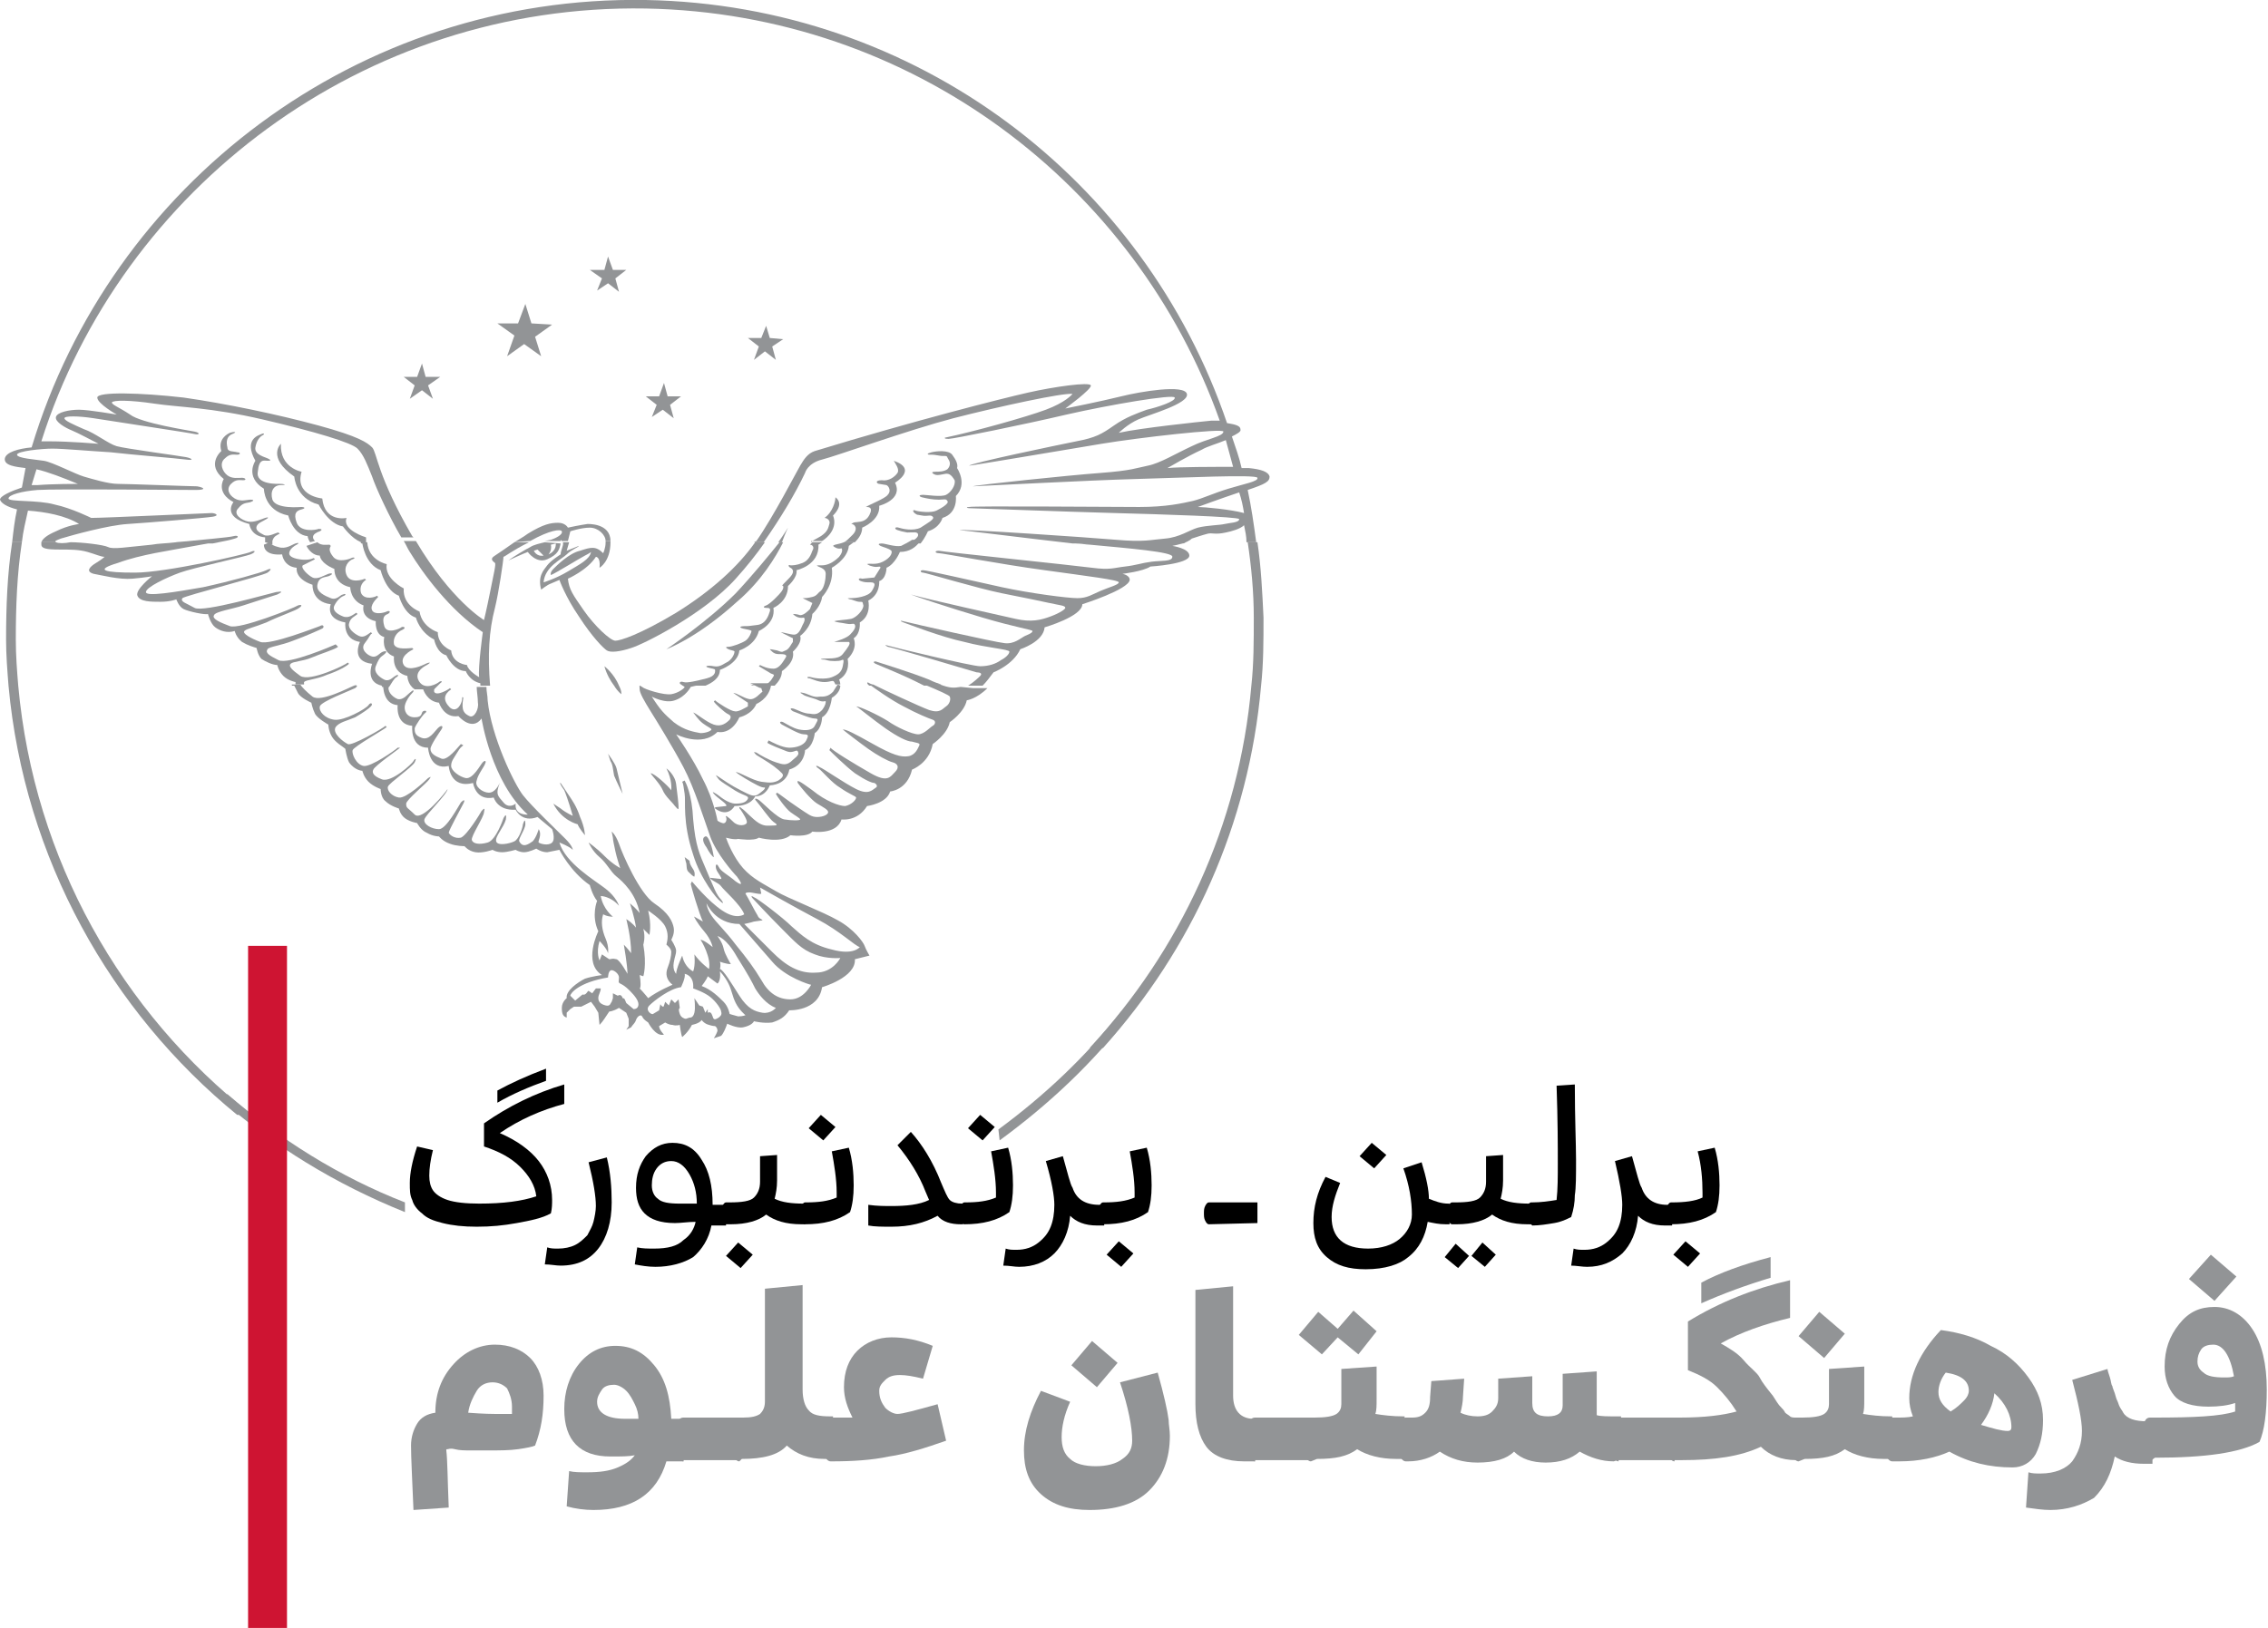<?xml version="1.0" encoding="utf-8"?>
<!-- Generator: Adobe Illustrator 23.0.3, SVG Export Plug-In . SVG Version: 6.00 Build 0)  -->
<svg version="1.1" id="Layer_1" xmlns="http://www.w3.org/2000/svg" xmlns:xlink="http://www.w3.org/1999/xlink" x="0px" y="0px"
	 viewBox="0 0 186.5 133.9" style="enable-background:new 0 0 186.5 133.9;" xml:space="preserve">
<style type="text/css">
	.st0{fill:#929496;}
	.st1{fill:#CE1432;}
</style>
<g>
	<g>
		<path class="st0" d="M18.7,90L18,90.3c4.5,4,9.6,7.1,15.3,9.4v-0.8C27.9,96.8,23,93.7,18.7,90z"/>
	</g>
	<g>
		<path class="st0" d="M92.9,83.5l-0.7-0.3c-2.9,3.7-6.3,6.9-10.1,9.7l0.1,0.9C86.3,90.8,89.9,87.4,92.9,83.5z"/>
	</g>
	<g>
		<path class="st0" d="M30.2,44.6c0.1,1.5,1.6,1.8,1.6,1.8c-0.2,1.2,1.4,2,1.4,2c-0.1,1.4,1.3,1.9,1.3,1.9c0.2,1.3,1.5,1.7,1.5,1.7
			c0,1.1,1.1,1.5,1.1,1.5c0.1,1.1,1.3,1.2,1.3,1.2c0.1,0.5,1,1,1,1c-0.1-0.8,0.3-3.7,0.3-3.7c-2.7-1.8-4.9-4.8-6-6.6
			c-0.2-0.3-0.3-0.6-0.5-0.9h1c2.9,4.9,5.6,6.5,5.6,6.5s0.2-0.8,0.5-2.3c0.3-1.5,0.5-2.3,0.4-2.4s-0.5-0.3,0-0.6
			c0.3-0.2,0.9-0.6,1.6-1.1l1.2,0c-1.4,0.7-2,1.2-2.1,1.2c0,0.3-0.4,3-0.7,4.2c-0.5,1.9-0.6,3.9-0.4,6.4l-0.8,0l0-0.2
			c-0.9-0.2-1.2-1-1.2-1c-1,0-1.6-1.3-1.6-1.3c-0.8-0.2-1-1.3-1-1.3c-1.2-0.6-1.5-1.8-1.5-1.8c-1-0.3-1.4-1.8-1.4-1.8
			c-1.1-0.4-1.5-2.1-1.5-2.1c-1.3-0.5-1.5-2.2-1.5-2.2l-0.2-0.1L30.2,44.6z"/>
	</g>
	<g>
		<path class="st0" d="M42.3,44.6c0.3-0.2,0.7-0.4,1.1-0.7c1.3-0.8,1.9-0.9,2.5-0.9s0.8,0.4,0.8,0.4c0.9-0.2,1.6-0.3,1.6-0.3
			s1.9-0.1,1.9,1.4h-0.4c0-0.5-0.6-1.1-1.3-1.1c-0.7,0-1.6,0.3-1.6,0.3s-0.1,0.4-0.2,0.8h-0.5l-0.1-0.1l0,0.1l-1.3,0l0.5-0.1
			c0.3-0.1,1-0.4,0.9-0.7c-0.1-0.2-1-0.1-2.6,0.8l-0.1,0L42.3,44.6z"/>
	</g>
	<g>
		<path class="st0" d="M50,62c0,0,0.6,0.8,0.7,1.2s0.5,2.1,0.5,2.1s-0.5-1-0.7-1.5c-0.1-0.5-0.1-0.9-0.3-1.2C50.1,62.3,50,62,50,62"
			/>
	</g>
	<g>
		<path class="st0" d="M54.8,63.2c0,0,0.7,0.5,0.8,1.3c0.1,0.8,0.2,1.6,0.2,1.9c0,0.3-0.1,0.1-0.3-0.1c-0.2-0.3-0.8-0.8-1-1.3
			s-0.9-1.2-1-1.4c0.3,0,1.4,1,1.7,1.4C55.2,64.9,55.3,64.2,54.8,63.2"/>
	</g>
	<g>
		<path class="st0" d="M56.3,64.2c0.1,0.2,0.6,1.1,0.7,3.2c0.2,2.2,0.5,2.8,1.1,4.2c0.6,1.4,0.8,2,1.2,2.4c0.3,0.4,0.1,0.3-0.1,0.1
			C59,74,57.6,72.3,57,70.3c-0.9-2.7-0.6-4.4-0.7-5c-0.1-0.6-0.1-0.8-0.2-1L56.3,64.2z"/>
	</g>
	<g>
		<path class="st0" d="M58,68.8c0.2-0.1,0.4,0.5,0.5,0.8s0.2,0.9,0.2,0.9c-0.1,0-0.4-0.4-0.6-0.8C57.8,69.3,57.7,68.9,58,68.8"/>
	</g>
	<g>
		<path class="st0" d="M56.3,70.5l0.4,0.3c0,0.2,0.1,0.4,0.3,0.7c0.2,0.3,0.1,0.6,0.1,0.6c-0.1,0-0.3-0.2-0.5-0.4s-0.1-0.6-0.2-0.8
			L56.3,70.5z"/>
	</g>
	<g>
		<path class="st0" d="M46.1,64.4c0,0,0.2,0.3,0.6,0.9c0.4,0.6,0.7,1,1,1.9c0.4,0.9,0.4,1.5,0.4,1.5s-0.5-0.6-0.6-0.9
			c0,0-1.3-0.3-2-1.7c0,0,0,0,0.6,0.4c0.5,0.4,1,0.6,1,0.6s-0.4-1.4-0.7-2.1C45.9,64.3,46.1,64.4,46.1,64.4"/>
	</g>
	<g>
		<path class="st0" d="M24.2,56.4l0.3,0.6c0.2,0.4,1.1,0.8,1.1,0.8s0.1,0.5,0.3,0.9c0.2,0.4,1.1,0.9,1.1,0.9s0,0.5,0.3,1
			c0.3,0.5,0.9,0.8,1.1,1c0,0,0.1,0.7,0.3,1.1c0.5,0.7,1.1,0.7,1.1,0.7s0.1,0.5,0.5,0.9c0.4,0.4,1,0.6,1,0.6s0,0.7,0.4,1
			c0.4,0.4,1.1,0.6,1.1,0.6s0.1,0.5,0.5,0.8s1,0.4,1,0.4s0.3,0.6,0.8,0.8c0.5,0.3,1,0.3,1,0.3s0.3,0.4,0.9,0.6
			c0.5,0.2,1.2,0.2,1.2,0.2s0.3,0.4,0.9,0.5s1.4-0.2,1.4-0.2s0.3,0.2,0.8,0.2c0.4,0,1.1-0.2,1.1-0.2s0.3,0.2,0.7,0.2
			c0.4,0,1-0.3,1-0.3s0.4,0.3,0.9,0.3c0.5-0.1,1-0.2,1-0.2s0.9,1.8,2.5,2.9c0,0,0.2,0.8,0.6,1.3c0,0-0.5,1.2,0.1,2.5
			c0,0-1.3,2.6,0.3,3.6c0,0-0.8,0.1-1.4,0.3c-0.6,0.3-1.6,1-1.5,1.6c0,0-0.4,0.3-0.4,0.8s0.1,0.7,0.4,0.8l0-0.4l0.3-0.3l0.3-0.2
			l0.6,0l0.8-0.4l0.3,0.4l0.3,0.5l0.1,1c0,0,0.2-0.2,0.4-0.5c0.2-0.3,0.4-0.6,0.4-0.6s0.3,0,0.8-0.3l0.3,0.2l0.3,0.2l0.2,0.5l0,0.6
			l-0.2,0.3l0.4-0.2c0.1-0.2,0.3-0.3,0.4-0.6s0.4-0.5,0.5-0.3s0.2,0.3,0.5,0.5c0,0,0.6,1.2,1.3,1c0,0-0.4-0.4-0.4-0.7l0.5-0.3
			c0,0,0.3,0.2,0.6,0.2c0.3,0.1,0.6,0,0.6,0s0.1,0.8,0.2,1c0,0,0.5-0.4,0.8-1c0,0,0.6-0.1,0.8-0.4c0,0,0.2,0.3,0.6,0.4
			c0.3,0.1,0.5,0.1,0.5,0.1s0.2,0.1,0.2,0.4c-0.1,0.3-0.3,0.6-0.3,0.6l0.6-0.2c0.2-0.2,0.4-0.7,0.5-1c0,0,0.8,0.4,1.3,0.3
			c0.5-0.1,0.8-0.3,0.9-0.5c0,0,0.8,0.2,1.5,0.1c0.6-0.2,1-0.4,1.4-1c0,0,2.4,0.1,2.7-1.9c0,0,2.8-0.8,2.7-2.3l1.2-0.3
			c0,0-0.3-0.5-0.4-0.8c-0.1-0.3-0.9-1.4-2.2-2.1c-1.2-0.7-4.1-1.8-5.1-2.4s-1.9-1-2.7-1.9s-1.3-2.2-1.4-2.5c0,0,0.7,0.2,1,0.1
			c0,0,1.3,0.2,1.7-0.1c0,0,1.8,0.5,2.6-0.2c0,0,1.4,0.2,1.8-0.3c0,0,2,0.3,2.4-1c0,0,1.3,0.2,2.1-1.1c0,0,1.6-0.2,1.9-1.2
			c0,0,1.4-0.1,1.8-1.8c0,0,1.4-0.5,1.7-2.1c0,0,1.2-0.8,1.4-1.8c0,0,1.2-0.8,1.4-1.8c0,0,0.8-0.1,1.7-1h-1.2L79,56.5
			c-0.6,0.1-0.9,0.1-1.7-0.2H76c1.2,0.5,2.1,0.9,2.1,1c0.1,0.2,0,0.6-0.3,0.8s-0.5,0.6-1.4,0.3c-0.8-0.3-3.6-1.6-4.6-2.1h-0.3
			c0.4,0.3,1.8,1.3,2.8,1.8c1.1,0.6,2.1,1,2.4,1.1c0.3,0.1,0.2,0.4,0,0.5s-0.7,0.7-1.2,0.7s-1.8-0.6-2.5-1.1
			c-0.8-0.5-2.3-1.2-2.6-1.2c0.2,0.1,1.4,1.1,2.4,1.8c1,0.7,1.8,1.1,2.2,1.1c0.3,0.1,0.7,0.1,0.6,0.3c-0.1,0.2-0.3,0.8-0.9,0.9
			c-0.6,0.1-1.3-0.1-2.9-1S69.6,60,69.3,60c0.1,0.1,1.4,1.1,2.1,1.6c0.7,0.5,1.6,1,2,1.1s0.6,0.4,0.2,0.8c-0.4,0.4-0.6,0.9-2,0.1
			c-1.4-0.8-3.2-1.9-3.3-2.1l-0.1,0.2c0.1,0.1,1.3,1.3,2.1,1.9c0.9,0.6,1.4,0.8,1.6,0.8c0.2,0.1,0.3,0.3,0.1,0.4
			c-0.3,0.2-0.6,0.6-1.6,0.1s-2.7-1.7-3-1.8c-0.3-0.2-0.4-0.1-0.1,0.1c0.3,0.2,1.1,1.2,1.8,1.6c0.7,0.5,1.3,0.7,1.3,0.8
			c0,0.2-0.4,0.6-0.9,0.7c-0.5,0-1.6-0.4-2.7-1.3c-1.1-0.8-1.3-0.9-1.2-0.6c0.2,0.3,1.1,1.4,1.6,1.7s0.9,0.5,0.9,0.7
			s-0.4,0.4-0.9,0.4c-0.5,0-0.7-0.2-1.6-0.8s-1.5-1.1-1.7-1.2l-0.1,0.1c0.1,0.2,0.8,1.2,1.2,1.5s0.8,0.5,0.8,0.6s-0.7,0.1-1.3,0
			s-1.8-1.4-2.1-1.6c-0.3-0.2-0.4-0.1-0.2,0.1s1.1,1.5,1.4,1.7c0.3,0.2,0.4,0.3,0,0.3c-0.4,0-0.7,0.1-1.2-0.2
			c-0.5-0.3-1.2-1.1-1.4-1.2c-0.2-0.2-0.3-0.1-0.1,0.1c0.2,0.3,0.6,0.9,0.5,1.1c-0.1,0.2-0.7,0.3-1.1-0.1c-0.4-0.4-0.7-0.6-0.6-0.4
			c0.1,0.2,0,0.6-0.3,0.5s-0.4-0.2-0.4-0.2s-0.3-1.7-1.2-3.4c-0.8-1.7-2.2-3.7-2.2-3.7s2.1,1.1,3.4-0.2c0,0,1.1,0.3,1.8-1.2
			c0,0,1-0.2,1.4-1.1c0,0,1-0.4,1.2-1.5l0.2-0.2l-0.9,0l-0.1,0l-0.5,0l-0.4,0c0.3,0.1,0.7,0.4,0.9,0.4l0.1,0.3
			c-0.2,0.1-0.6,0.7-1.1,0.6c-0.5-0.1-1-0.5-1.3-0.5l1.2,0.8l0,0.3c-0.2,0.1-0.8,0.5-1.1,0.4c-0.3,0-1.4-0.7-1.6-0.9l-0.1,0.1
			c0.1,0.2,0.9,0.9,1.1,1s0.4,0.2,0.2,0.5c-0.3,0.3-0.7,0.6-1.3,0.4c-0.6-0.2-1.4-0.9-1.7-1c0.1,0.1,0.4,0.6,0.8,0.9
			c0.4,0.3,0.7,0.4,0.7,0.5c0,0.1-0.4,0.3-0.9,0.3c-0.5-0.1-1.3-0.2-2.2-0.9c-0.8-0.7-1.1-1-1.8-2.1c0,0,1.1,0.6,1.9,0.3
			c0.9-0.3,1.3-1.1,1.3-1.1s0.4-0.1,0.9-0.2h-1.7l0.3,0.2c0,0.1-0.5,0.5-1.1,0.6c-0.6,0.1-2.2-0.4-2.4-0.6c-0.3-0.2-0.2-0.1-0.2,0.2
			s0.4,1,0.9,1.8s1.8,2.9,2.7,4.6c0.9,1.7,1.7,4.3,2.2,5.7s1.9,3,2.2,3.3c0.3,0.4,0.6,0.9-0.1,0.4c-0.7-0.6-1.2-0.8-1.4-1.2
			s-0.3-0.1-0.2,0.2c0.1,0.3,0.5,0.7,0.4,0.8l-0.9-0.1c0,0.2,0.7,0.4,0.9,0.7s1.6,1.5,1.9,2.3c0,0-0.6,0.5-1.8-0.3
			c-1.2-0.8-2.4-2.3-2.5-2.4l-0.1,0.2c0,0.1,0.7,2.5,1,3.1l-0.7-0.4c-0.1-0.1,0.2,0.5,0.8,1.2c0.6,0.7,0.7,1.3,0.7,1.3
			s-0.7-0.6-1-0.6c0.1,0.1,0.9,1.5,0.7,2.4c0,0-0.7-0.5-1.2-1.2c0,0,0.1,0.9-0.1,1.4c0,0-0.7-0.3-0.9-1.3c0,0-0.5,1.1-0.5,1.5
			c0,0-0.3-0.3-0.2-0.9c0.1-0.6,0.2-0.7,0.2-1c0-0.3-0.4-0.9-0.4-0.9s0.3-0.5,0.2-1c-0.1-0.5-0.4-1.2-1.6-2c-1.2-0.8-2.6-4-2.9-4.9
			c-0.3-0.8-0.6-1-0.6-1l0.1,0.5c0,0.2,0.1,0.6,0.2,1.1s0.4,1.4,0.4,1.4s-0.6-0.3-1.3-1c-0.7-0.7-1.3-1.1-1.3-1.1s0.3,0.7,0.9,1.2
			s0.9,1.2,1.4,1.6c0.5,0.4,1.6,1.4,1.9,3c0,0-0.3-0.4-0.8-0.8c0,0,0.4,1.2,0.5,2c0,0-0.3-0.4-0.8-0.7c0,0,0.4,1.5,0.4,2.8
			c0,0-0.3-0.4-0.6-0.7c0,0,0.3,1.7,0.3,2.4c0,0-0.6-1.1-0.9-1.2c-0.4-0.1-0.4,0-0.6,0l-0.6-0.4l-0.2,0.5c0,0-0.3-0.6,0-1.6
			c0,0,0.6,0.6,0.7,1c0,0,0.1-0.5-0.2-1.2s-0.4-1.4-0.2-2c0,0,0.3,0.2,0.8,0.2c0,0-0.8-0.6-1-1.7c0,0,0.8,0,1.5,0.8
			c0,0-0.2-0.7-1.1-1.4c-0.9-0.7-3.3-2.1-3.8-3.8c0,0,0.8,0.3,1.1,0.6c0,0,0-0.3-0.6-0.9c-0.6-0.6-2.8-2.7-3.5-3.6s-2.6-4.8-2.9-7.8
			c0-0.4-0.1-0.7-0.1-1.1l-0.8,0c0,0.3,0.1,0.9,0.1,1.3c0.1,0.5-0.3,1.3-0.7,1.1s-0.7-0.4-0.5-1.5c0,0-0.1-0.2-0.1,0.1
			s-0.4,1.2-1,0.7c-0.6-0.6-0.5-1.1,0.1-1.5l-0.1-0.1c-0.1,0.1-1.1,0.7-1.3,0.3l0-0.4l-1.6,0c0.2,0.1,0.4,0.2,0.7,0.2
			c0,0,0.3,1,1.3,1.1c0,0,0.4,1.3,1.6,1.1c0,0,1.1,1.3,1.9,0.2c0,0,0.8,5.2,3.8,7.9c0,0-1.1,0.1-1-0.9c-0.1,0.1-0.6,0.4-1-0.1
			s-0.7-0.6-0.3-1.6c-0.1,0.2-0.4,0.8-0.9,0.8s-1.2-0.5-1-1c0.1-0.5,0.6-1.1,0.7-1.4c0.1-0.2,0-0.3-0.2-0.1s-0.8,1.4-1.4,1.3
			c-0.5-0.1-1.2-0.6-1.2-1c0-0.4,0.2-0.6,0.5-1.1s0.3-0.4,0.5-0.6l-0.2-0.1c-0.2,0.2-1.1,1.4-1.6,1.2s-0.9-0.4-0.9-0.8
			c0-0.3,0.7-1.3,0.9-1.6s0-0.4-0.3-0.1s-0.7,1-1.3,0.8s-0.6-0.5-0.6-0.8c0.1-0.3,0.6-1,0.8-1.2c0.3-0.2,0.1-0.3-0.1-0.2
			S34.8,59,34.1,59c-0.7,0-0.9-0.6-0.8-1s0.4-0.8,0.6-1s0.1-0.3-0.1-0.1c-0.3,0.2-0.6,0.7-1.1,0.6c-0.5-0.2-0.9-0.7-0.7-1.1l0.1-0.2
			l-0.6,0c0,0.3,0,1.7,1.2,1.8c0,0-0.2,1.6,1.2,1.7c0,0-0.2,1.8,1.3,1.8c0,0,0.1,1.9,1.7,1.5c0,0,0.1,1.9,2,1.4c0,0,0.2,1.5,1.7,1.2
			c0,0,0.3,1.1,1.8,1c0,0,0.5,1.1,1.8,0.6l1.2,1c0,0,0.3,0.8,0,1.1c-0.3,0.3-1,0.1-1.1,0c-0.1-0.1,0.3-0.6,0-1.1c0,0-0.2,0.7-0.5,1
			c-0.3,0.2-0.8,0.6-1.1,0c-0.1-0.2,0.5-1,0.5-1.4c0-0.5-0.1-0.3-0.2,0C43,68,42.7,69,42.3,69.2s-1.4,0.4-1.5,0
			c-0.1-0.4,0.6-1.1,0.8-1.8c0.1-0.7-0.2-0.1-0.2-0.1s-0.6,1.8-1.3,2c-0.7,0.2-1.2,0.1-1.3-0.2s1-1.9,1-2.3c0.1-0.4,0-0.3-0.2-0.1
			c-0.1,0.2-1.2,2-1.7,2.2c-0.5,0.1-0.9-0.2-1-0.4c0-0.2,1-2,1.2-2.4c0.2-0.4,0-0.3-0.2-0.1c-0.2,0.3-1.2,2.2-1.8,2.2
			s-1.3-0.4-1.2-0.8c0.1-0.4,1.9-2.1,1.9-2.5c-0.1,0.2-2.1,2.7-2.7,2.1c-0.6-0.6-0.7-0.5-0.7-0.9c0-0.3,1.7-1.7,1.9-2
			c0.2-0.3,0.1-0.2-0.1-0.1c-0.2,0.2-1.8,1.7-2.4,1.6c-0.6-0.1-1-0.6-0.9-0.9c0.1-0.3,2-1.6,2.2-2c0.2-0.4,0-0.3-0.1-0.1
			c-0.1,0.2-1.8,1.8-2.6,1.5c-0.8-0.3-0.8-0.6-0.7-0.8c0.1-0.3,2.1-1.7,2.2-1.8l-0.2,0c-0.2,0.2-2.2,1.6-2.8,1.5
			c-0.6-0.1-1-1-0.9-1.3s2.6-1.7,2.8-1.9l-0.1-0.1c-0.2,0.2-2.8,1.7-3.1,1.5c-0.4-0.2-1.3-0.9-1-1.4c0.3-0.4,0.9-0.5,1.6-0.8
			c0.7-0.4,1.1-0.7,1.3-0.9c0.2-0.2,0-0.4-0.2-0.1s-2,1.3-2.8,1.2s-1.3-0.7-1.2-1.1c0.1-0.4,2.5-1.3,2.9-1.5
			c0.3-0.2,0.1-0.3-0.1-0.2c-0.3,0.1-2.7,1.4-3.4,0.9c-0.5-0.4-0.9-0.8-1-1h-0.7V56.4z M63.5,78.3L61.2,76c0,0,0.5-0.1,0.8-0.2
			l0.7-0.1c0-0.1-0.3-0.1-0.4-0.4c-0.2-0.3-0.8-1.5-1-1.8c0,0,0-0.1,0.3-0.1c0.3,0,0.9,0.2,1,0.1l-0.1-0.5c0,0,2.8,1.6,4.7,2.6
			s3.1,2.2,3.5,2.3c0,0-0.5,0.7-2.3,0.2c-1.7-0.4-2.5-1.2-3.3-1.9c-0.7-0.7-2.8-2.3-3.1-2.4c-0.3-0.2-0.2,0-0.1,0.1
			c0.1,0.1,1.1,1.2,2.3,2.4c1.2,1.2,1.7,1.8,2.8,2.2c1,0.4,2.1,0.3,2.1,0.3s-0.6,1.2-2,1.2C65.7,80.1,64.6,79.4,63.5,78.3z
			 M62.6,80.6c-0.6-1-1.2-1.8-2.1-2.9c-0.9-1.2-1.6-1.8-2-2.4s-0.4-1-0.4-1s0.7,1.7,2.7,1.7l2.7,3.1c1.1,1.3,3.1,1.9,3.2,1.9
			c0,0-0.6,1.2-1.7,1.2C64,82.2,63.2,81.7,62.6,80.6z M60.8,81.9c-0.7-1.1-1.3-2.1-1.6-2.2c0,0,0.1-0.3,0-0.6c0,0,0.5,0.2,0.9,0.2
			c0,0-0.5-0.8-0.6-1.3c-0.1-0.5-0.5-1-0.5-1s0.7,0.1,1.6,1.7c1,1.6,1.2,2,1.5,2.6c0.3,0.5,0.9,1.3,1.7,1.6c0,0-0.4,0.5-1.1,0.4
			C62.1,83.2,61.5,83,60.8,81.9z M59.5,82.4c-0.4-0.4-1-1-1.8-1.3c0,0,0.4-0.5,0.5-0.8l0.8,0.6c0,0,0.3-0.2,0.2-1c0,0,0.4,0.4,0.7,1
			s0.3,1,0.6,1.6s0.8,1,0.8,1s-0.2,0.1-0.6,0.1c-0.4-0.1-0.7-0.2-0.7-0.2S59.9,82.8,59.5,82.4z M53.4,82.7c0.4-0.4,1.7-1.4,2.6-1.5
			c0,0,0.4-0.8,0.3-1.1c0,0,0.8,0.1,0.7,1.2c0,0,0.9,0.3,1.4,0.7c0.5,0.4,0.9,1,0.9,1.2c0.1,0.3-0.1,0.4-0.2,0.5
			c-0.2,0.1-0.4,0.3-0.5-0.1c-0.1-0.3-0.2-0.4-0.4-0.3L58.2,83L58,83.3l-0.2-0.5l-0.3-0.1l-0.4-0.6c0,0,0.1,0.8,0,1.2
			c-0.1,0.4-0.3,0.4-0.4,0.4l-0.3,0.1c-0.1,0-0.4-0.1-0.5-0.4c-0.1-0.3-0.1-0.4,0-0.5l-0.1-0.7l-0.3,0.3l-0.3-0.3l-0.2,0.5l-0.3-0.3
			l-0.1,0.3c0,0.1-0.1,0.2-0.3-0.1l-0.1,0.5l-0.5,0.3C53.6,83.5,53,83.1,53.4,82.7z M52.6,80.2l0.3,0.1c0,0,0.3-0.9,0-2.6
			c0,0,0.2-0.6,0-1.3l0.5,0.5c0,0,0.2-0.8-0.1-2c0,0,1.1,0.7,1.4,1.3s0.2,1.1,0.1,1.5c0,0,0.4,0.3,0.4,0.6c0,0.3-0.1,0.8-0.3,1.3
			s-0.1,1,0.4,1.4c0,0-1.2,0.5-2,1.1c0,0-0.4-0.5-0.7-0.8C52.7,81.3,52.7,80.7,52.6,80.2z M50,80.4c0,0,0-0.6,0.3-0.6
			c0.2,0,0.6,0.3,0.6,0.6c0,0.3-0.1,0.4,0.1,0.5c0.2,0.1,0.4,0.2,0.8,0.6s0.7,0.8,0.7,1.1c0,0.3-0.2,0.4-0.4,0.4l-0.6-0.5
			c-0.1-0.2-0.1-0.4-0.3-0.4c0,0-0.1-0.4-0.4-0.2l-0.4-0.2l0,0.4l-0.1,0.3c-0.1,0.1-0.1,0.4-0.5,0.3c-0.4-0.1-0.6-0.3-0.6-0.6
			c0-0.3,0.2-0.5,0.2-0.8l-0.4,0l-0.3,0.4l-0.3-0.2c-0.1,0-0.2,0.4-0.5,0.3l-0.6,0.5l-0.4-0.4C46.9,81.7,47.6,80.8,50,80.4z"/>
	</g>
	<g>
		<path class="st0" d="M1.5,56.4C2.8,70.7,10,83.3,20.7,91.7l-1.2,0C9.1,83.2,2,70.6,0.7,56.4L1.5,56.4L1.5,56.4z"/>
	</g>
	<g>
		<path class="st0" d="M69.1,56.4c0,0.3-0.2,0.7-0.7,1c0,0-0.1,1.2-0.8,1.6c0,0,0,0.9-0.6,1.3c0,0-0.1,1.1-0.8,1.4
			c0,0,0,1.2-1.3,1.6c0,0-0.1,1.2-1.6,1.3c0,0-0.3,0.9-1.2,0.9c0,0-0.3,0.8-1.7,0.8c0,0-0.5,1-1.6,0.2l0-0.1l0.9-0.1
			c0.2-0.1-0.6-0.6-0.9-0.9s-0.2-0.3,0.1-0.1c0.2,0.1,0.9,0.8,1.6,0.8c0.7,0,0.9-0.2,1-0.4c0.1-0.3-0.4-0.2-1.4-0.9
			c-0.8-0.5-0.9-0.6-1-0.7c-0.3-0.4-0.3-0.4,0-0.2s1,0.7,1.8,1.1c0.8,0.4,1.1,0.6,1.5,0.3c0.4-0.3,0.5-0.4,0.5-0.5
			c0-0.1,0,0.1-0.6-0.2s-1.6-0.9-1.8-1.1c0.3,0,1.4,0.7,2.1,0.8c0.7,0.1,1,0.1,1.4-0.1c0.3-0.2,0.5-0.4,0.3-0.6S64,63.3,63.6,63
			s-1.1-0.7-1.4-0.9c-0.2-0.2-0.3-0.3,0-0.2c0.3,0.2,1,0.6,1.6,0.8c0.6,0.2,0.9,0.3,1.4-0.2c0.5-0.4,0.5-0.5,0.4-0.7
			c-0.1-0.2-0.4,0.2-0.9,0c-0.5-0.2-1.3-0.5-1.6-0.7l0.1-0.2c0.2,0.1,1.1,0.6,1.7,0.6c0.6,0,1.2-0.2,1.4-0.6
			c0.2-0.4,0.2-0.5-0.2-0.5s-1.4-0.6-1.8-0.8c-0.3-0.2-0.1-0.3,0.1-0.2c0.2,0.1,0.8,0.5,1.3,0.6c0.5,0.1,1.1,0.1,1.3-0.3
			s0.4-0.6,0-0.6s-1.5-0.5-1.8-0.6c-0.3-0.2-0.2-0.3,0.1-0.2s0.8,0.4,1.3,0.4c0.5,0.1,0.7,0,1-0.3c0.3-0.4,0.3-0.6,0.3-0.7
			c0-0.1-0.2,0.1-0.6-0.1s-1.1-0.3-1.3-0.5c-0.2-0.1-0.3-0.2,0.1-0.1s0.8,0.4,1.3,0.3c0.4,0,0.7,0,1.1-0.4c0.2-0.3,0.3-0.5,0.4-0.6
			L69.1,56.4z"/>
	</g>
	<g>
		<path class="st0" d="M50.9,56.4c0.1,0.2,0.2,0.4,0.2,0.7c0,0-0.3-0.2-0.6-0.7L50.9,56.4z"/>
	</g>
	<g>
		<path class="st0" d="M89.6,86.2c7.4-8,12.3-18.3,13.3-29.8h0.8c-1,11.4-5.7,21.7-13,29.8"/>
	</g>
	<g>
		<path class="st0" d="M44.8,44.6c-0.4,0.1-0.9,0.2-1.2,0.4c-0.4,0.2-1.4,0.8-1.8,1.1c0,0,1.3-0.6,1.6-0.7c0,0,0.7,1,1.6,0.6
			c0.9-0.4,1-0.8,1.1-1.3L44.8,44.6z M43.9,45.3l0.3-0.1l0.5,0.5C44.1,45.8,43.9,45.3,43.9,45.3z M45.1,45.6c0,0,0.3-0.3,0.2-0.8
			l0.4-0.1C45.7,44.7,45.8,45.3,45.1,45.6z"/>
	</g>
	<g>
		<path class="st0" d="M76,56.4l-0.6-0.3c-1.4-0.7-3.2-1.4-3.4-1.5s-0.2-0.2,0-0.2c0.3,0.1,2.9,0.9,4.4,1.5c0.4,0.2,0.7,0.3,1,0.4
			L76,56.4L76,56.4z"/>
	</g>
	<g>
		<path class="st0" d="M71.5,56.4L71.5,56.4c-0.2-0.1-0.3-0.4,0-0.2l0.4,0.2H71.5z"/>
	</g>
	<g>
		<path class="st0" d="M61.9,56.4l-0.2-0.1c0.1,0,0.3,0.1,0.6,0.1L61.9,56.4z"/>
	</g>
	<g>
		<path class="st0" d="M50.5,56.4c-0.3-0.4-0.6-0.9-0.8-1.6c0,0,0.8,0.6,1.2,1.6H50.5z"/>
	</g>
	<g>
		<path class="st0" d="M1.8,44.6c-0.4,2.6-0.5,5.3-0.5,8c0,1.3,0.1,2.6,0.2,3.8l-0.8,0c-0.1-1.3-0.2-2.5-0.2-3.8
			c0-2.7,0.1-5.4,0.5-8L1.8,44.6z"/>
	</g>
	<g>
		<path class="st0" d="M97.5,44.6c-0.5,0.2-1.1,0.3-1.1,0.3s1.4,0.2,1.4,0.8c0,0.7-3.2,0.9-3.2,0.9c-0.6,0.4-2.3,0.6-2.3,0.6
			s0.6,0.1,0.6,0.5c-0.1,0.8-3.9,2-3.9,2c0,1-3.1,1.9-3.1,1.9c-0.1,1.2-2,1.8-2,1.8c-0.6,1.3-2.2,1.9-2.2,1.9
			c-0.3,0.4-0.6,0.8-0.9,1.1h-1.2c0.5-0.3,0.9-0.7,1-0.8c0.2-0.2,0-0.3-0.3-0.3c-0.3-0.1-7.1-2.1-7.3-2.1c-0.2-0.1-0.3-0.2,0-0.1
			c0.3,0.1,6.9,1.7,7.6,1.7s1.3-0.2,1.7-0.5c0.4-0.2,0.7-0.5,0.7-0.7s-1.8-0.3-3.7-0.8c-1.9-0.4-4.7-1.5-5-1.6
			c-0.3-0.1-0.3-0.2,0-0.1c0.8,0.2,7.4,1.7,8.3,1.8c0.8,0.1,1.3-0.4,1.7-0.6c0.5-0.2,0.6-0.3,0.6-0.4c0-0.1-1.4-0.3-4.1-1.1
			s-5.7-1.8-5.9-1.9c1.8,0.5,7.3,1.7,8.6,2c1.3,0.3,2.1,0.1,2.9-0.2c0.8-0.3,1.2-0.6,1.2-0.7c0-0.2-0.4-0.2-1.3-0.4
			c-0.9-0.2-1.9-0.4-3.9-0.8c-2-0.4-6.3-1.7-6.5-1.7s-0.3-0.2,0-0.2s4.2,0.9,6.5,1.4c2.3,0.5,5.4,0.9,6.2,0.9s1.2-0.3,1.9-0.6
			c0.7-0.3,1.5-0.5,1.5-0.7c0-0.2-2.5-0.5-6.1-1c-3.7-0.5-8.4-1.4-8.7-1.4s-0.4-0.2,0-0.2c0.4,0.1,11.1,1.2,12.6,1.4s1.8,0,2.7-0.1
			c0.9-0.1,1.4-0.3,2.2-0.4c0.8-0.1,1.7,0,1.7-0.4c0.1-0.4-3.6-0.7-6.8-1c-0.3,0-0.7-0.1-1.2-0.1L97.5,44.6z"/>
	</g>
	<g>
		<path class="st0" d="M75.6,44.6c-0.3,0.4-0.8,0.8-1.6,0.8c0,0-0.4,1-1.1,1.3c0,0,0,0.9-0.6,1.1c0,0,0.1,1.1-0.9,1.6
			c0,0,0.3,1.2-0.7,1.8c0,0,0.1,0.9-0.5,1.3c0,0,0.4,0.8-0.5,1.7c0,0,0.3,1.1-0.7,1.7c0,0,0.1,0.2,0.1,0.4l-0.4,0l-0.1-0.2
			c-0.1-0.2-0.3,0-0.8,0c-0.5,0-0.9-0.2-1.2-0.3c-0.3,0-0.3-0.2,0.1-0.1c0.3,0.1,1.2,0.2,1.7,0s0.8-0.4,0.9-0.9s0.1-0.6-0.1-0.5
			s-0.9,0.1-1.2,0c-0.3-0.1-0.4,0-0.5-0.1c0.5-0.1,1.4,0.1,1.8-0.4s0.7-0.9,0.5-1L69,52.8l-0.4,0c0.3-0.1,1-0.3,1.3-0.6
			c0.3-0.3,0.5-0.6,0.4-0.8c-0.1-0.2-0.2,0-0.7-0.1c-0.5-0.1-0.8-0.1-1-0.2c0.3-0.1,0.9-0.1,1.4-0.2c0.4-0.1,1-0.7,1-1.1
			c-0.1-0.3,0-0.3-0.3-0.3c-0.3,0-0.6-0.2-0.8-0.2c-0.3-0.1-0.2-0.1,0.1-0.1c0.3,0,1.4-0.1,1.7-0.6s0.3-0.7-0.1-0.7s-0.5,0-0.8-0.1
			c-0.3-0.1-0.2-0.3,0.1-0.2l1-0.1l0.5-0.8c0-0.2-0.2,0-0.6-0.1s-0.3-0.1-0.5-0.2c0.2-0.1,0.7,0.1,1.3-0.2s0.8-0.7,0.7-0.9
			c-0.2-0.2-0.7-0.3-0.9-0.4c-0.2-0.1-0.2-0.2,0.1-0.2c0.3,0,1.1,0.3,1.6,0.2c0.2-0.1,0.6-0.3,0.9-0.5H75.6z"/>
	</g>
	<g>
		<path class="st0" d="M70.2,44.6l-0.4,0.3c-0.1,1.1-1.4,1.8-1.4,1.8c0.2,1.4-0.8,2.4-0.8,2.4c-0.1,0.8-0.8,1.4-0.8,1.4
			c-0.1,1.2-1,1.8-1,1.8c0.2,0.6-0.6,1.3-0.6,1.3c0.2,0.9-0.9,1.6-0.9,1.6c0,0.5-0.3,0.9-0.6,1.2h-0.9c0.3-0.1,0.6-0.4,0.7-0.6
			c0.2-0.3,0.2-0.3-0.1-0.4l-1-0.6l0.1-0.1c0.2,0.1,0.6,0.3,1.1,0.3s0.8-0.6,1-0.9c0.2-0.3-0.2-0.3-0.6-0.3s-0.6-0.3-0.7-0.4
			c0.1,0,0.1,0,0.6,0.1c0.5,0.2,0.4,0.1,0.7,0c0.3-0.1,0.5-0.6,0.6-0.7l0-0.3l-1-0.5c0.2,0,0.8,0.2,1.1,0.2c0.3,0,0.5-0.3,0.7-0.8
			c0.3-0.5,0.1-0.6,0.1-0.6c-0.5,0.1-0.8-0.2-0.9-0.3c0.1,0,0.3,0,0.6,0.1c0.3,0,0.6-0.3,0.8-0.5l0.2-0.5L66,49.2
			c0.2,0,0.4,0,0.8-0.1s0.4-0.3,0.7-0.5c0.3-0.3,0.4-1,0.4-1.4c0-0.4-0.4-0.5-0.6-0.6c-0.2-0.1-0.2-0.1,0.3-0.1
			c0.4,0,0.9-0.2,1.4-0.7c0.4-0.5,0.2-0.7,0.2-0.7c-0.3,0.1-0.6-0.1-0.7-0.2c0.1-0.1,0.2-0.1,0.6-0.2l0.3-0.1L70.2,44.6z"/>
	</g>
	<g>
		<path class="st0" d="M67.6,44.6l-0.3,0.2c0.1,1.7-1.8,2.1-1.8,2.1c0.1,0.6-0.7,1.3-0.7,1.3c0,1.3-1.2,1.8-1.2,1.8
			c0.2,1.3-1.2,1.9-1.2,1.9c-0.3,1.2-1.6,1.6-1.6,1.6c-0.1,1.1-1.6,1.6-1.6,1.6c0,0.7-0.7,1.1-1.2,1.3h-1.7L56,56.3
			c-0.2-0.1-0.1-0.3,0.2-0.2s1.1-0.1,1.9-0.3c0.8-0.2,0.7-0.6,0.7-0.7c0-0.1-0.3-0.1-0.6-0.2c-0.3-0.1,0-0.2,0.5-0.1
			s0.8-0.2,1.2-0.4c0.4-0.3,0.5-0.7,0.5-0.8s-0.3-0.1-0.5-0.2s-0.3-0.2,0-0.2c0.3,0,1.1-0.3,1.4-0.5c0.3-0.2,0.5-0.7,0.5-0.8
			c-0.1-0.1-0.3-0.1-0.7-0.2s-0.2-0.2,0.1-0.2c0.3,0,0.4,0,1.1-0.1c0.7-0.1,0.9-0.8,1-1.1c0.1-0.3-0.1-0.3-0.3-0.3s-0.3-0.1,0-0.2
			s1.1-0.9,1.3-1.2c0.2-0.3,0.1-0.5,0-0.4c0.1-0.2,0.6-0.6,0.8-0.9s0.1-0.5-0.1-0.6s-0.2-0.3,0-0.2c0.2,0,0.5,0,1-0.2
			c0.5-0.2,0.7-0.7,0.8-1c0.2-0.3,0-0.5-0.2-0.5l0.2-0.2L67.6,44.6z"/>
	</g>
	<g>
		<path class="st0" d="M64.4,44.6c-0.6,1.2-1.8,3.2-3.8,4.9c-3.3,3-5.8,3.9-5.8,3.9s3.3-2.2,5.7-4.6c1.4-1.5,2.8-3.2,3.6-4.2H64.4z"
			/>
	</g>
	<g>
		<path class="st0" d="M46.8,44.6l-0.2,0.7l1-0.4c0,0.1-0.6,0.3-1,0.7s-1.8,1-1.9,2.3c0,0,1-0.3,2-0.9c1-0.6,1.8-1,1.9-1.6
			c0,0-0.1,0.1-0.5,0.3c-0.4,0.2-2.5,1.5-2.8,1.6c0,0-0.1-0.2,0.2-0.5s1.3-1.3,2.2-1.5c0.9-0.3,1.3-0.4,1.9,0.2c0,0,0.2-0.4,0.2-0.9
			v-0.1h0.4v0.1c0,1.6-0.9,2.1-0.9,2.1c0.1-0.9-0.3-0.9-0.3-0.9c-0.7,1.1-2.3,1.8-2.3,1.8c0.1,0.9,0.4,1.3,1.3,2.6
			c0.9,1.3,2.2,2.5,2.6,2.5c0.4,0,2-0.5,5-2.3c2.9-1.8,5.1-3.8,6.5-5.8l0.8,0c-0.7,1-1.5,2-2.4,3c-2.6,2.9-7.6,5.4-8.6,5.7
			c-0.9,0.3-1.7,0.4-2,0.2c-0.3-0.2-1.2-1.1-2.3-2.8c-1.1-1.6-1.6-3-1.6-3L45.3,48c-0.3,0.1-0.8,0.5-0.8,0.5c-0.3-1.1,0.2-1.6,0.5-2
			c0.3-0.4,1.1-0.9,1.1-0.9c0-0.2,0.1-0.4,0.2-0.8l0-0.2L46.8,44.6z"/>
	</g>
	<g>
		<path class="st0" d="M26.1,44.6c0.3,0.3,0.8,0.2,1,0.2l0.1,0.1c-0.1,0.2-0.2,0.4,0.2,0.9s1.3,0.2,1.5,0.1s0.4,0,0.1,0.1
			s-0.8,0.6-0.5,1.3c0.3,0.7,1.3,0.4,1.5,0.3l0.1,0.1c-0.2,0.1-0.6,0.5-0.4,1.1c0.3,0.6,1.2,0.3,1.3,0.2l0.1,0.1
			c-0.2,0.2-0.7,0.7-0.5,1.1s1,0.2,1.2,0.1c0.2-0.1,0.4,0,0.1,0.2c-0.3,0.1-0.5,0.3-0.3,1c0.2,0.7,1.3,0.2,1.4,0.1
			c0.1-0.1,0.5,0,0.1,0.2c-0.5,0.2-0.8,0.7-0.7,1.2c0.2,0.5,1.3,0.3,1.5,0.3l0.1,0.1c-0.2,0.1-1.2,0.6-0.8,1.3
			c0.4,0.6,1.6,0,1.8-0.1s0.6-0.2,0.1,0.1c-0.4,0.2-1.1,0.7-0.6,1.4s1.5,0.1,1.6,0c0.1-0.1,0.4-0.1,0.1,0.1l-0.5,0.5l-1.6,0
			c-0.6-0.4-0.6-1.1-0.6-1.1c-1.3-0.3-1.1-1.6-1.1-1.6c-1.1-0.4-0.8-1.6-0.8-1.6c-0.8-0.2-0.7-1.3-0.7-1.3c-1.3-0.3-1-1.3-1-1.3
			c-1.1-0.4-1.1-1.5-1.1-1.5c-1.4-0.3-1.3-1.5-1.3-1.5c-1.2-0.5-1.2-1.1-1.2-1.1c-0.5,0-0.9-0.4-1.1-0.8L26.1,44.6L26.1,44.6z"/>
	</g>
	<g>
		<path class="st0" d="M22.2,44.6c0.1,0.2,0.3,0.3,0.7,0.4c0.6,0.2,1.1-0.2,1.4-0.3s0.3,0,0.1,0.1s-0.5,0.3-0.6,0.6
			c-0.1,0.3,0.2,0.5,0.8,0.6c0.6,0.1,1,0,1.2-0.1l0.1,0.1l-1,0.5c-0.2,0.2,0.4,0.8,0.8,1s1-0.2,1.3-0.3c0.3-0.1,0.5,0,0,0.2
			c-0.4,0.1-0.8,0.1-0.9,0.7c-0.1,0.6,0.6,0.9,1.1,1.1c0.5,0.2,0.8-0.3,1-0.3c0.2-0.1,0.3,0,0.1,0.1c-0.3,0.1-0.6,0.4-0.8,0.8
			c-0.2,0.4,0.2,0.7,0.7,0.9s0.9-0.2,1.1-0.3l0.1,0.1c-0.2,0.2-0.6,0.3-0.7,0.8c-0.1,0.4,0.4,0.8,0.8,1c0.4,0.2,0.7-0.1,1-0.3
			l0.1,0.1c-0.2,0.1-0.2,0.3-0.6,0.8c-0.4,0.5,0.2,1,0.6,1.1c0.4,0.1,0.6-0.3,0.9-0.4c0.3-0.1,0.4,0,0,0.3c-0.3,0.2-0.4,0.4-0.6,0.9
			s0.3,0.9,0.7,1.1s0.7-0.2,0.9-0.3c0.3-0.2,0.3,0,0.1,0.1c-0.2,0.1-0.4,0.5-0.6,0.8l-0.6,0l0-0.1c-1.4-0.3-0.8-1.8-0.8-1.8
			c-1.8-0.2-1-1.8-1-1.8c-1.4-0.2-1.2-1.6-1.2-1.6c-1.7-0.3-1.2-1.5-1.2-1.5c-1.6-0.2-1.5-1.6-1.5-1.6c-1.5-0.5-1.3-1.4-1.3-1.4
			c-1.1-0.1-1.2-1.1-1.2-1.1c-1.2,0.1-1.5-0.4-1.5-0.8L22.2,44.6z"/>
	</g>
	<g>
		<path class="st0" d="M4.6,44.6c0.2,0.1,0.7,0.1,1.2,0c0.9,0,2.7,0.2,3.1,0.4s1.5,0,3.6-0.2c0.5-0.1,1.2-0.1,2-0.2h3
			c-0.4,0.1-0.9,0.2-1.5,0.3c-2.1,0.4-4.4,0.7-6.3,1.4c-2,0.6-1.1,0.8,1.4,0.8s9.1-1.5,9.5-1.7s0.5,0,0,0.2
			c-0.5,0.2-4.7,1.1-5.8,1.5s-2.8,1.2-2.8,1.6s2.4,0,4.7-0.4c2.3-0.5,4.8-1.2,5.2-1.4c0.4-0.2,0.5-0.1,0.1,0.2
			c-0.5,0.3-6.8,1.9-7,2.1c-0.2,0.3,0.3,0.4,1,0.8c0.7,0.4,6.2-1.2,6.7-1.3c0.6-0.1,0.5,0,0.1,0.2c-0.3,0.1-1.9,0.6-2.8,0.9
			s-2.3,0.5-2.4,0.8c-0.2,0.3,0.5,0.6,1.3,0.9c0.8,0.3,5.3-1.5,5.6-1.7c0.3-0.1,0.4,0,0.1,0.2c-0.2,0.2-1.7,0.7-2.7,1.2
			c-1,0.4-1.6,0.5-1.8,0.7s0.5,0.6,1.3,0.9s4.6-1.2,4.9-1.3c0.3-0.2,0.4,0.1,0.2,0.2c-0.2,0.1-1.3,0.6-2.4,1c-1,0.4-2,0.5-2.1,0.7
			c-0.2,0.3,0.1,0.5,0.9,0.9c0.8,0.4,4.5-1.2,4.7-1.3l0.2,0.2c-0.2,0.2-1.5,0.6-2.2,0.9c-0.7,0.3-1.5,0.3-1.7,0.5
			c-0.2,0.2,0.1,0.5,0.8,1c0.8,0.5,3.7-0.9,3.9-1.1l0.1,0.1c-0.2,0.2-0.9,0.6-1.8,0.9c-0.9,0.4-1.7,0.4-1.9,0.6l0,0.2l-0.7,0l0-0.2
			c0,0-0.6-0.1-1-0.5c-0.4-0.4-0.5-0.9-0.5-0.9c-0.4,0-1-0.3-1.3-0.5c-0.3-0.3-0.4-0.9-0.4-0.9c-0.3-0.1-0.7-0.2-1.2-0.5
			c-0.5-0.4-0.6-0.9-0.6-0.9c-0.6,0.2-1.2,0-1.6-0.3s-0.6-1.1-0.6-1.1c-0.2,0.1-1.6-0.2-2-0.4s-0.6-0.8-0.6-0.8s-0.5,0.2-1.3,0.2
			c-0.8,0-1.7,0-1.9-0.5c-0.2-0.5,1.2-1.6,1.2-1.6s-0.5,0.1-1.6,0.2c-1.1,0.1-2.6-0.3-3.2-0.4C7,47,7.4,46.6,7.9,46.3
			c0.5-0.3,0.7-0.5,0.7-0.5c-0.3,0-0.7-0.2-1.4-0.4c-0.7-0.2-1.4-0.2-2.4-0.2c-1,0-1.4-0.1-1.4-0.4l0-0.2L4.6,44.6z"/>
	</g>
	<g>
		<path class="st0" d="M103.4,44.6c0.3,2,0.4,4.1,0.5,6.2c0,1.9,0,3.8-0.2,5.6l-0.8,0c0.2-1.8,0.2-3.7,0.2-5.6
			c0-2.1-0.2-4.2-0.5-6.2L103.4,44.6z"/>
	</g>
	<g>
		<polygon class="st0" points="44.5,29.3 43.1,28.3 41.7,29.3 42.3,27.6 40.9,26.6 42.6,26.6 43.2,25 43.7,26.6 45.4,26.7 44,27.7 
					"/>
	</g>
	<g>
		<polygon class="st0" points="35.6,32.8 34.7,32.1 33.7,32.8 34.1,31.7 33.2,31 34.3,31 34.7,29.9 35,31 36.2,31 35.2,31.7 		"/>
	</g>
	<g>
		<polygon class="st0" points="55.4,34.4 54.5,33.7 53.6,34.3 54,33.3 53.1,32.6 54.2,32.6 54.6,31.5 54.9,32.6 56,32.6 55.1,33.3 
					"/>
	</g>
	<g>
		<polygon class="st0" points="63.8,29.6 62.9,28.9 62,29.6 62.4,28.5 61.5,27.8 62.6,27.8 63,26.8 63.3,27.8 64.4,27.9 63.5,28.5 
					"/>
	</g>
	<g>
		<polygon class="st0" points="50.9,24 50,23.3 49.1,23.9 49.5,22.9 48.5,22.2 49.7,22.2 50,21.1 50.4,22.2 51.5,22.2 50.6,22.9 		
			"/>
	</g>
	<g>
		<path class="st0" d="M74.9,44.6c0.3-0.2,0.6-0.4,0.6-0.6c0-0.3-0.4-0.2-0.9-0.2c-0.5-0.1-0.5-0.1-0.8-0.2
			c-0.3-0.1-0.2-0.3,0.1-0.2s1.2,0.3,1.8,0c0.6-0.4,1.2-0.7,1-0.9c-0.2-0.2-0.4,0-0.9-0.1s-0.3,0-0.6-0.2C75,42,75.1,41.9,75.3,42
			c0.3,0.1,1.3,0.2,1.7,0c0.4-0.2,1.1-0.6,0.9-0.8c-0.1-0.2-0.3-0.1-0.7-0.1c-0.5,0-1-0.1-1.4-0.2c-0.3-0.1-0.2-0.2,0.1-0.2
			s1.5,0.2,1.9,0c0.4-0.2,0.8-0.8,0.7-1.2C78.2,39,78,38.9,77.6,39c-0.5,0.1-0.6,0.1-0.8,0s-0.2-0.2,0.1-0.2c0.3,0,0.7,0,1-0.2
			c0.2-0.2,0.3-0.5,0.1-0.8c-0.2-0.3,0-0.3-0.6-0.3c-0.6-0.1-0.6-0.1-0.9-0.1s-0.3-0.1,0.1-0.2c0.4-0.1,1.4-0.2,1.7,0.2
			c0.3,0.4,0.5,0.8,0.4,1.1c0,0,0.9,1.3-0.1,2.3c0,0,0.2,1.4-1.1,1.8c0,0-0.2,0.8-1.2,1.1c0,0-0.2,0.5-0.6,1H74.9z"/>
	</g>
	<g>
		<path class="st0" d="M69.4,44.6c0.2-0.1,0.3-0.2,0.7-0.6c0.5-0.5,0.2-0.9-0.1-0.9c0.3-0.2,0.2-0.1,0.8-0.2
			c0.5-0.1,0.7-0.5,0.8-0.8c0.1-0.4-0.2-0.4-0.4-0.4c0.3-0.2,1.6-0.7,1.8-1c0.3-0.3,0.1-0.7-0.1-0.8l-0.6-0.1
			c-0.2,0-0.4-0.3,0.2-0.3c0.6,0.1,1.1-0.3,1.3-0.6c0.2-0.3-0.2-0.8-0.3-1c2,0.7,0.1,1.8,0.1,1.8c0.7,1.4-1.3,1.9-1.3,1.9
			c0.1,1.2-1.4,1.8-1.4,1.8c0,0.5-0.3,0.9-0.6,1.2H69.4z"/>
	</g>
	<g>
		<path class="st0" d="M66.7,44.6c0.2-0.2,0.3-0.2,0.8-0.5c0.6-0.4,0.6-0.7,0.7-1c0.1-0.3-0.2-0.5-0.4-0.5c0.7-0.5,0.9-1.4,0.9-1.7
			c0.8,0.6-0.2,1.5-0.2,1.5c0.4,1-0.4,1.8-0.9,2.1H66.7z"/>
	</g>
	<g>
		<path class="st0" d="M64,44.6c0.5-0.7,0.8-1.2,0.8-1.2s-0.2,0.4-0.5,1.2H64z"/>
	</g>
	<g>
		<path class="st0" d="M29.7,44.6c-0.8-0.3-1.5-1.3-1.5-1.3c-1.2-0.2-2-1.8-2-1.8c-1.9-0.5-2-2.3-2-2.3c-2.3-1.6-1.1-2.7-1.1-2.7
			c-0.1,2,1.7,2.3,1.7,2.3c-0.6,2,1.7,2.2,1.7,2.2c0.2,2,2,1.6,2,1.6c-0.4,1,1.6,1.6,1.6,1.6l0,0.5H29.7z"/>
	</g>
	<g>
		<path class="st0" d="M25.5,44.6c-0.2-0.3-0.2-0.5-0.2-0.5c-1.2-0.1-1.6-1.7-1.6-1.7c-2-0.4-2-2.2-2-2.2c-1.6-1-0.7-2.3-0.7-2.3
			c-1-1.8,0.3-2.1,0.5-2.2s0.3,0,0.1,0.1s-0.5,0.4-0.6,1c-0.1,0.6,0.8,0.8,1,0.9s0.4,0.2,0,0.2c-0.3,0-0.7-0.2-0.8,0.9
			c-0.2,1.1,1.7,1,1.9,1s0.6,0.1,0,0.1s-0.9,0.5-0.7,1.2c0.3,0.8,2.3,0.6,2.4,0.6c0.2,0,0.4,0.1,0,0.2s-0.7,0.3-0.4,1.1
			c0.3,0.8,1.6,0.6,1.8,0.5c0.3,0,0.3,0.1,0.1,0.2c-0.6,0.2-0.7,0.5-0.4,0.8l0,0L25.5,44.6z"/>
	</g>
	<g>
		<path class="st0" d="M21.8,44.6l0-0.4c-1.2-0.1-1.3-1.1-1.3-1.1c-2.3-0.6-1.3-1.8-1.3-1.8c-1.5-0.8-0.8-1.9-0.8-1.9
			c-1.5-1.2-0.2-2.3-0.2-2.3c-0.3-1,0.5-1.4,0.7-1.5c0.3-0.1,0.7-0.1,0.2,0.1s-0.5,0.7-0.4,1.1c0,0.4,0.5,0.3,0.8,0.4
			c0.3,0,0.3,0.2,0,0.2c-0.3,0-0.6-0.1-1,0.3c-0.5,0.4-0.2,1.1,0.2,1.4s0.9,0.2,1.2,0.2c0.3,0,0.4,0.2,0.1,0.2s-0.6-0.1-1,0.3
			s-0.2,0.9,0.3,1.2c0.5,0.3,1,0.1,1.3,0.1c0.3,0,0.3,0.1,0,0.2s-0.6,0-1,0.5c-0.5,0.5,0.3,1,0.8,1.1c0.5,0.1,1.1-0.2,1.4-0.3
			s0.3,0,0.1,0.1c-0.3,0.2-0.7,0.3-0.8,0.6s0.2,0.5,0.6,0.7c0.4,0.2,1-0.2,1.2-0.2l0.1,0.1c-0.2,0.1-0.5,0.2-0.6,0.6l0,0.3
			L21.8,44.6z"/>
	</g>
	<g>
		<path class="st0" d="M14.5,44.6c2-0.2,4.4-0.4,4.7-0.5c0.4-0.1,0.5,0.1,0.1,0.2c-0.3,0.1-0.8,0.2-1.8,0.4H14.5z"/>
	</g>
	<g>
		<rect x="20.4" y="77.8" class="st1" width="3.2" height="56.1"/>
	</g>
	<g>
		<path class="st0" d="M1.4,41.9c-0.2,0.9-0.3,1.8-0.4,2.7h0.8c0.1-0.9,0.3-1.7,0.5-2.6c1.4,0.1,3.1,0.4,4.2,1.1
			c0,0-0.9,0.1-1.9,0.6c-0.7,0.3-1.1,0.6-1.2,0.9l1.2,0c-0.1-0.1-0.1-0.1,0.4-0.3c1-0.3,3.9-1.1,5.5-1.2c1.6-0.1,6.4-0.5,7-0.6
			c0.6-0.1,0.2-0.3-0.1-0.3c-0.3,0-8.8,0.4-9.9,0.4c0,0-1.6-0.8-3-1.1c-1.4-0.4-3.8-0.2-3.8-0.5c0-0.3,1.1-0.6,2.4-0.7
			c1.3-0.1,12.1,0,13,0c0.9,0,0.7-0.2,0.1-0.3c-0.6,0-5.6-0.2-6.5-0.2c-0.8,0-2.1-0.4-2.8-0.6s-2.6-1.2-3.3-1.3
			c-0.6-0.1-2.2-0.2-2.2-0.5c0-0.3,2.1-0.5,2.9-0.5c0.9,0,3.1,0.2,4.8,0.3c1.7,0.2,5.5,0.5,6.2,0.6c0.7,0.1,0.5-0.1,0-0.2
			c-0.5-0.1-5-0.7-5.7-0.9c-0.7-0.2-1.8-1.1-2.7-1.4c-0.9-0.4-1.6-0.7-1.6-0.9s1.1-0.2,2.4,0c1.2,0.2,7.9,1.2,8.3,1.3
			c0.4,0.1,0.5-0.1,0-0.2c-0.5-0.1-4.4-0.7-5.3-1.4c-0.9-0.6-1.5-0.8-1.5-1c0.1-0.2,1.5-0.2,3.5,0.1s4.6,0.3,8.9,1.3
			c4.3,1,7.3,1.9,7.8,2.4c0.5,0.5,0.8,1.3,1.2,2.3c0.3,0.9,1.4,3.3,2.4,5l1,0l-0.1-0.1c-2.9-5-2.9-6.9-3.3-7.3
			c-0.4-0.4-1.1-0.9-4.4-1.8s-7.6-1.8-11.1-2.3c-3.5-0.4-7.1-0.5-7.1,0s1.6,1.4,1.6,1.4s-2.3-0.4-3.1-0.4c-0.8,0-1.8,0.2-1.9,0.6
			s0.8,0.9,1.3,1.1c0.5,0.2,1.8,0.9,2.2,1.1c0,0-2.4-0.2-4-0.2l-0.7,0C10,15.5,29.9,0.3,53.1,0.7c21.9,0.4,40.3,14.5,47.2,33.9
			c-0.3,0-0.5,0-0.7,0c-1,0.1-5.8,0.6-7.6,1c0,0,0.7-0.7,1.6-1.1c0.9-0.4,4.2-1.3,4-2.1c-0.2-0.8-3.8-0.2-5.4,0.2s-4.6,1-4.6,1
			s2.2-1.6,2.1-1.9c-0.1-0.3-3,0.1-5.2,0.6c-2.2,0.5-9.3,2.3-17.5,4.8c-0.6,0.2-0.9,0.7-1.2,1.2s-2.2,4.2-3.6,6.2L62,44.6h0.8
			c1.4-2,2.6-4,3.4-5.7c0,0,0.2-0.8,1.4-1.1c1.2-0.3,7-2.4,10.8-3.4c3.9-1,9-2.1,9.8-2c-0.1,0.1-0.6,0.7-2.2,1.3
			c-1.6,0.6-5.9,1.8-8.3,2.3c0,0-0.1,0.1,0.3,0.1s6.3-1.2,9.7-2c3.5-0.8,8.8-1.7,8.9-1.4c0.1,0.3-1.4,0.8-2.3,1
			c-0.8,0.3-1.7,0.6-2.7,1.3c-1,0.7-1.5,1-3.1,1.3c-1.5,0.3-8.7,1.8-8.8,2c0.2,0,7.9-1.3,10.9-1.8s10-1.3,10-1
			c0,0.4-1.4,0.6-2.6,1.2c-1.3,0.6-2.6,1.4-3.6,1.6c-1,0.2-1.3,0.4-3.9,0.6c-2.7,0.2-10.3,1-10.5,1.1c0.2,0,9.6-0.5,13.4-0.6
			s9.9-0.4,10-0.1c0.1,0.3-1.1,0.5-2.4,0.9s-2.1,0.8-2.9,1c-0.9,0.2-2.2,0.5-4.4,0.5c-2.3,0-13.7-0.1-14,0c-0.3,0-0.2,0.1,0,0.1
			s8.3,0.3,12,0.4c3.7,0.1,10.2,0.3,10.2,0.5c0,0.3-0.8,0.3-1.2,0.4s-1.4,0.1-2.2,0.3c-0.7,0.2-1.5,0.8-2.7,0.9
			c-1.2,0.1-1.7,0.3-4,0.1c-2.3-0.2-12.7-0.9-12.9-0.8c0.2,0,5.8,0.7,9.3,1.1h9.1c0.2-0.1,0.5-0.2,0.7-0.4c0,0,0.9-0.3,1.3-0.4
			s0.6,0.1,1.5-0.1c0.5-0.1,1.2-0.3,1.5-0.6c0.1,0.5,0.2,0.9,0.2,1.4l0.8,0c-0.2-1.5-0.4-2.9-0.7-4.3c1.5-0.5,1.8-0.7,1.8-1.1
			c-0.1-0.4-0.7-0.6-1.7-0.7l-0.6,0c-0.2-0.9-0.5-1.7-0.8-2.6c0.4-0.2,0.8-0.4,0.7-0.6c0-0.3-0.5-0.4-1.1-0.5
			C94.1,14.8,75.4,0.4,53.1,0C29.4-0.4,9.1,15.2,2.6,36.8c-1.1,0.1-2.1,0.4-2.2,0.9c-0.1,0.6,0.9,0.7,1.7,0.8
			C2,39,1.9,39.6,1.8,40.1c-0.9,0.3-1.8,0.7-1.8,1C0.1,41.4,0.6,41.7,1.4,41.9z M102.3,42.2c-1.1-0.3-3.3-0.5-3.8-0.5
			c0,0,1.9-0.7,3.4-1.2C102.1,41.1,102.2,41.6,102.3,42.2z M101.4,38.4c-1.7,0-4.4,0-5.4,0.1c0,0,1.7-1,2.8-1.5
			c0.5-0.3,1.3-0.5,2-0.8C101,36.9,101.2,37.7,101.4,38.4z M2.6,39.9L3,38.6c0.9,0.2,2.2,0.7,3.4,1.2c0,0-2.1,0-3.3,0.1L2.6,39.9z"
			/>
	</g>
	<g>
		<path class="st0" d="M36.9,124l-2.9,0.2c-0.1-2.5-0.2-4.3-0.2-5.3c0-0.7,0.2-1.3,0.5-1.8c0.3-0.5,0.8-0.8,1.5-0.9
			c0-1.6,0.5-2.9,1.5-4c0.9-1,2.1-1.6,3.4-1.6c1.2,0,2.2,0.4,2.9,1.1s1.1,1.8,1.1,3.1c0,1.5-0.2,2.8-0.7,4.1
			c-0.2,0.1-0.7,0.2-1.4,0.3c-0.7,0.1-1.5,0.1-2.3,0.1c-0.6,0-1.1,0-1.6,0c-0.5,0-0.9,0-1.3-0.1s-0.5,0-0.6,0c-0.1,0-0.1,0-0.1,0.1
			C36.8,120.1,36.8,121.6,36.9,124z M40.7,116.3c0.7,0,1.2,0,1.4,0c0-0.1,0-0.3,0-0.6c0-0.6-0.2-1.1-0.4-1.5
			c-0.3-0.3-0.7-0.5-1.2-0.5c-0.5,0-1,0.2-1.3,0.7s-0.6,1.1-0.7,1.8C39.8,116.3,40.6,116.3,40.7,116.3z"/>
		<path class="st0" d="M48.8,124.2c-0.7,0-1.5-0.1-2.2-0.3l0.2-2.9c0.4,0.1,0.9,0.1,1.5,0.1c1,0,1.8-0.1,2.5-0.4
			c0.7-0.3,1.1-0.6,1.4-1c-0.5,0.1-1.1,0.1-2,0.1c-2.5,0-3.8-1.3-3.8-3.9c0-1.4,0.4-2.7,1.2-3.7s1.8-1.5,3-1.5
			c1.3,0,2.3,0.5,3.2,1.6c0.9,1.1,1.3,2.5,1.4,4.4h1v3.5h-1.4C54,122.9,52,124.2,48.8,124.2z M51.4,116.7h1.1c0-0.4-0.1-0.8-0.3-1.2
			s-0.4-0.8-0.7-1.1c-0.3-0.3-0.7-0.5-1-0.5c-0.4,0-0.8,0.1-1,0.4s-0.4,0.6-0.4,1C49.1,116.2,49.9,116.7,51.4,116.7z"/>
		<path class="st0" d="M56.2,120.2c-0.2,0-0.4-0.2-0.5-0.5c-0.1-0.3-0.2-0.8-0.2-1.3s0.1-0.9,0.2-1.3s0.3-0.5,0.5-0.5h4.6v3.5H56.2z
			"/>
		<path class="st0" d="M60.8,120.2c-0.2,0-0.4-0.2-0.5-0.5c-0.1-0.3-0.2-0.8-0.2-1.3s0.1-0.9,0.2-1.3s0.3-0.5,0.5-0.5h0.3
			c0.7,0,1.1-0.1,1.4-0.3c0.2-0.2,0.4-0.5,0.4-1v-9.3l3.1-0.3v8.6c0,0.8,0.2,1.4,0.5,1.7c0.3,0.4,0.9,0.5,1.8,0.5h0.2v3.5h-0.7
			c-1.3,0-2.3-0.4-3.1-1.1c-0.7,0.8-2,1.1-3.7,1.1L60.8,120.2L60.8,120.2z"/>
		<path class="st0" d="M68.3,120.2c-0.2,0-0.4-0.2-0.5-0.5c-0.1-0.3-0.2-0.8-0.2-1.3s0.1-0.9,0.2-1.3s0.3-0.5,0.5-0.5h0.5
			c0.5,0,0.9,0,1.3,0c-0.4-0.8-0.7-1.6-0.7-2.5c0-1.3,0.4-2.3,1.1-3s1.7-1.1,2.8-1.1c1.1,0,2.2,0.2,3.4,0.7l-0.8,2.7
			c-0.8-0.2-1.4-0.3-1.9-0.3c-0.5,0-0.9,0.1-1.2,0.4s-0.5,0.5-0.5,0.9c0,0.6,0.2,1,0.5,1.4c0.3,0.3,0.7,0.5,1,0.5
			c0.4,0,1.5-0.3,3.3-0.8l0.7,3c-1.7,0.6-3.3,1.1-4.7,1.3c-1.4,0.3-3,0.4-4.7,0.4L68.3,120.2L68.3,120.2z"/>
		<path class="st0" d="M95.2,112.9c0.5,1.8,0.8,3.1,0.9,3.9c0,0.4,0.1,0.8,0.1,1.3c0,1.9-0.6,3.4-1.7,4.5c-1.1,1.1-2.8,1.6-4.9,1.6
			c-1.7,0-3-0.4-4-1.3s-1.4-2.1-1.4-3.6c0-1.6,0.5-3.2,1.4-4.9l2.4,0.9c-0.5,1.1-0.7,2.1-0.7,2.9c0,0.8,0.2,1.4,0.7,1.8
			c0.4,0.4,1.2,0.6,2.1,0.6c0.9,0,1.7-0.2,2.2-0.6c0.6-0.4,0.8-0.9,0.8-1.5c0-1.1-0.3-2.7-1-4.8L95.2,112.9z M89.8,110.3l2.1,1.8
			l-1.7,2l-2.1-1.8L89.8,110.3z"/>
		<path class="st0" d="M103.2,116.7v3.5h-0.9c-1.4,0-2.5-0.4-3.1-1.2s-0.9-2-0.9-3.5v-9.4l3.1-0.3v9c0,1.2,0.6,1.9,1.7,1.9
			L103.2,116.7L103.2,116.7z"/>
		<path class="st0" d="M103.2,120.2c-0.2,0-0.4-0.2-0.5-0.5c-0.1-0.3-0.2-0.8-0.2-1.3s0.1-0.9,0.2-1.3s0.3-0.5,0.5-0.5h4.6v3.5
			H103.2z"/>
		<path class="st0" d="M111.7,111.4l-1.7-1.4l-1.3,1.4l-1.9-1.6l1.6-1.9l1.6,1.4l1.3-1.5l1.9,1.7L111.7,111.4z M107.8,120.2
			c-0.2,0-0.4-0.2-0.5-0.5c-0.1-0.3-0.2-0.8-0.2-1.3s0.1-0.9,0.2-1.3s0.3-0.5,0.5-0.5h0.3c0.9,0,1.5-0.1,1.8-0.3
			c0.3-0.2,0.4-0.5,0.4-0.8v-2.9l2.9-0.2v2.7c0,0.5,0,0.9-0.1,1.2c0.6,0.1,1.4,0.2,2.3,0.2h0.1v3.5h-0.7c-1.3,0-2.4-0.3-3.2-0.8
			c-0.8,0.6-1.8,0.8-3.3,0.8L107.8,120.2L107.8,120.2z"/>
		<path class="st0" d="M132.7,120.2c-1,0-1.9-0.3-2.8-0.8c-0.7,0.6-1.6,0.9-2.8,0.9c-1.1,0-2-0.3-2.6-0.9c-0.6,0.6-1.6,0.9-3,0.9
			c-1.2,0-2.2-0.3-3.1-0.9c-0.7,0.5-1.6,0.8-2.6,0.8h-0.2c-0.2,0-0.4-0.2-0.5-0.5c-0.1-0.3-0.2-0.8-0.2-1.3s0.1-0.9,0.2-1.3
			s0.3-0.5,0.5-0.5h0.5c0.5,0,0.8-0.1,1.1-0.4s0.4-0.7,0.4-1.3l0.1-1.3l2.7-0.2l-0.1,1.5c0,0.4-0.1,0.9-0.2,1.3
			c0.4,0.2,0.9,0.3,1.4,0.3s0.9-0.1,1.2-0.4s0.5-0.6,0.5-1.1v-1.6l2.8-0.2v2.2c0,0.8,0.4,1.1,1.3,1.1c0.8,0,1.2-0.3,1.2-0.9v-2.6
			l2.8-0.2v2.8c0,0.2,0,0.5,0,0.8c0.3,0.1,0.9,0.1,1.7,0.1h0.3v3.5L132.7,120.2L132.7,120.2z"/>
		<path class="st0" d="M133.1,120.2c-0.2,0-0.4-0.2-0.5-0.5c-0.1-0.3-0.2-0.8-0.2-1.3s0.1-0.9,0.2-1.3s0.3-0.5,0.5-0.5h4.6v3.5
			H133.1z"/>
		<path class="st0" d="M137.7,120.2c-0.2,0-0.4-0.2-0.5-0.5c-0.1-0.3-0.2-0.8-0.2-1.3s0.1-0.9,0.2-1.3s0.3-0.5,0.5-0.5h0.4
			c2.1,0,3.6-0.2,4.7-0.5c-0.5-0.8-1-1.4-1.6-2c-0.6-0.6-1.4-1-2.4-1.4v-4c2.6-1.6,5.4-2.7,8.4-3.4v3.1c-2.1,0.5-4.1,1.2-5.7,2.1
			c0.7,0.4,1.4,0.8,1.9,1.4s1.1,1,1.3,1.4s0.6,0.9,1,1.4c0.1,0.1,0.2,0.3,0.4,0.6s0.3,0.4,0.4,0.5s0.2,0.2,0.3,0.4
			c0.1,0.1,0.3,0.2,0.4,0.3c0.1,0.1,0.3,0.1,0.5,0.1h0.3v3.5h-0.3c-1.2,0-2.2-0.4-2.9-1.1c-1.7,0.8-3.8,1.1-6.5,1.1H137.7z
			 M139.9,107.2v-1.7c1.5-0.8,3.4-1.5,5.7-2.1v1.7C143.6,105.7,141.7,106.4,139.9,107.2z"/>
		<path class="st0" d="M147.9,120.2c-0.2,0-0.4-0.2-0.5-0.5c-0.1-0.3-0.2-0.8-0.2-1.3s0.1-0.9,0.2-1.3s0.3-0.5,0.5-0.5h0.3
			c0.9,0,1.5-0.1,1.8-0.3s0.4-0.5,0.4-0.8v-2.9l2.9-0.2v2.7c0,0.5,0,0.9-0.1,1.2c0.6,0.1,1.4,0.2,2.3,0.2h0.1v3.5h-0.7
			c-1.3,0-2.4-0.3-3.2-0.8c-0.8,0.6-1.8,0.8-3.3,0.8L147.9,120.2L147.9,120.2z M149.6,107.9l2.1,1.8l-1.7,2l-2.1-1.8L149.6,107.9z"
			/>
		<path class="st0" d="M165.5,120.7c-1.9,0-3.6-0.4-5.2-1.3c-1.1,0.5-2.5,0.8-4.1,0.8h-0.6c-0.2,0-0.4-0.2-0.5-0.5
			c-0.1-0.3-0.2-0.8-0.2-1.3s0.1-0.9,0.2-1.3s0.3-0.5,0.5-0.5h0.3c0.5,0,1,0,1.4-0.1c-0.2-0.5-0.3-1-0.3-1.5c0-1.9,0.9-3.8,2.6-5.6
			c1.5,0.2,2.9,0.6,4.1,1.3c1.3,0.6,2.3,1.5,3.1,2.6c0.8,1.1,1.2,2.2,1.2,3.5c0,1.1-0.2,2-0.6,2.8
			C167,120.3,166.3,120.7,165.5,120.7z M159.4,114.5c0,0.6,0.3,1.1,1,1.6c0.5-0.3,0.8-0.6,1.1-0.9s0.4-0.6,0.4-0.8
			c0-0.8-0.6-1.3-1.9-1.5C159.6,113.4,159.4,114,159.4,114.5z M165.1,117.7c0.2,0,0.3-0.1,0.3-0.3c0-1-0.5-2-1.4-2.8
			c-0.1,0.9-0.5,1.8-1.1,2.6C163.9,117.5,164.6,117.7,165.1,117.7z"/>
		<path class="st0" d="M168.6,124.2c-0.6,0-1.3-0.1-2-0.2l0.2-2.9c0.3,0.1,0.6,0.1,1,0.1c1.2,0,2.1-0.4,2.6-1
			c0.5-0.7,0.8-1.5,0.8-2.5c0-0.9-0.3-2.3-0.8-4.2l2.9-0.9c0,0.1,0.1,0.4,0.2,0.7c0.1,0.3,0.1,0.6,0.2,0.7c0,0.1,0.1,0.3,0.2,0.6
			c0.1,0.3,0.1,0.4,0.2,0.6s0.1,0.3,0.2,0.5c0.1,0.2,0.2,0.3,0.3,0.5c0.3,0.5,1,0.7,1.9,0.7h0.5v3.5h-0.7c-1,0-1.8-0.2-2.4-0.6
			c-0.3,1.4-0.8,2.5-1.7,3.4C171.2,123.8,170,124.2,168.6,124.2z"/>
		<path class="st0" d="M176.8,120.2c-0.2,0-0.4-0.2-0.5-0.5c-0.1-0.3-0.2-0.8-0.2-1.3s0.1-0.9,0.2-1.3s0.3-0.5,0.5-0.5h0h0.3
			c3.3,0,5.5-0.1,6.7-0.5c0-0.1,0-0.3,0-0.6v-0.1c-0.6,0.2-1.3,0.3-2.2,0.3c-1.3,0-2.3-0.3-2.8-0.9c-0.5-0.6-0.8-1.4-0.8-2.4
			c0-1.4,0.4-2.5,1.2-3.5s1.7-1.4,2.9-1.4c1.2,0,2.3,0.6,3.1,1.8c0.8,1.2,1.2,2.9,1.2,5c0,1.9-0.2,3.4-0.6,4.3
			c-1.6,0.9-4.5,1.3-8.6,1.3L176.8,120.2L176.8,120.2z M181.8,103.2l2.1,1.8l-1.8,2l-2.1-1.8L181.8,103.2z M182.9,113.3
			c0.3,0,0.6,0,0.8-0.1c-0.3-1.7-0.9-2.6-1.7-2.6c-0.4,0-0.8,0.1-1,0.4s-0.3,0.6-0.3,1s0.2,0.7,0.5,0.9
			C181.5,113.2,182.1,113.3,182.9,113.3z"/>
	</g>
	<g>
		<path d="M39.2,100.9c-1.1,0-2-0.1-2.8-0.3c-0.8-0.2-1.3-0.4-1.7-0.8c-0.4-0.3-0.7-0.7-0.8-1.1c-0.2-0.4-0.2-0.8-0.2-1.4
			c0-0.8,0.2-1.8,0.6-3l1.3,0.3c-0.2,0.8-0.3,1.5-0.3,2.1c0,0.5,0.1,0.9,0.3,1.2c0.2,0.3,0.6,0.6,1.2,0.8c0.6,0.2,1.5,0.3,2.6,0.3
			c2,0,3.5-0.2,4.7-0.6c-0.1-0.9-0.6-1.7-1.3-2.4c-0.8-0.8-1.8-1.3-3-1.7v-1.9c2-1.4,4.2-2.5,6.6-3.2v1.6c-1.9,0.5-3.7,1.3-5.3,2.4
			c1.4,0.6,2.5,1.4,3.2,2.3s1.1,2,1.1,3.2c0,0.3,0,0.7-0.1,1.1c-0.7,0.4-1.7,0.6-2.8,0.8S40.4,100.9,39.2,100.9z M40.9,90.7v-1
			c1.1-0.6,2.4-1.2,4-1.8v1C43.5,89.4,42.1,90,40.9,90.7z"/>
		<path d="M50.3,98.9c0,1.6-0.4,2.9-1.1,3.8s-1.7,1.4-3.1,1.4c-0.4,0-0.8-0.1-1.3-0.1l0.2-1.4c0.3,0.1,0.5,0.1,0.9,0.1
			c0.5,0,1-0.1,1.4-0.3c0.4-0.2,0.7-0.5,1-0.8c0.2-0.4,0.4-0.7,0.5-1.1c0.1-0.4,0.2-0.9,0.2-1.3c0-0.8-0.2-2-0.6-3.6l1.5-0.4
			C50.2,96.4,50.3,97.7,50.3,98.9z"/>
		<path d="M53.9,104.2c-0.6,0-1.2-0.1-1.7-0.2l0.2-1.4c0.4,0.1,0.9,0.1,1.4,0.1c1.1,0,1.9-0.2,2.4-0.7c0.6-0.4,0.9-1,1-1.5
			c-0.6,0-1.2,0.1-1.7,0.1c-1.2,0-2-0.3-2.5-0.8s-0.7-1.2-0.7-2.1c0-1.1,0.3-1.9,0.8-2.6c0.6-0.7,1.3-1.1,2.2-1.1
			c1,0,1.8,0.4,2.4,1.4c0.6,0.9,0.9,2.1,0.9,3.7h1.1v1.7h-1.2c-0.2,1.1-0.8,2-1.5,2.6C56.2,103.9,55.1,104.2,53.9,104.2z M55.9,99
			h1.4c0-0.9-0.2-1.7-0.6-2.4c-0.4-0.7-0.9-1.1-1.5-1.1c-0.5,0-0.9,0.2-1.2,0.6s-0.4,0.9-0.4,1.4c0,0.5,0.2,0.9,0.5,1.1
			C54.4,98.9,55,99,55.9,99z"/>
		<path d="M59.7,100.7c-0.1,0-0.2-0.1-0.3-0.3c-0.1-0.2-0.1-0.4-0.1-0.6c0-0.2,0-0.4,0.1-0.6c0.1-0.2,0.2-0.3,0.3-0.3H60
			c1,0,1.7-0.1,2-0.4c0.3-0.3,0.5-0.7,0.5-1.3v-2.1l1.4-0.1v2.1c0,0.6-0.1,1.1-0.2,1.5c0.6,0.3,1.4,0.4,2.4,0.4h0.1v1.7h-0.3
			c-1.3,0-2.2-0.3-2.9-0.8c-0.6,0.5-1.6,0.8-2.9,0.8L59.7,100.7L59.7,100.7z M60.7,102.2l1.2,1l-1,1.1l-1.2-1L60.7,102.2z"/>
		<path d="M66.2,100.7c-0.1,0-0.2-0.1-0.3-0.3c-0.1-0.2-0.1-0.4-0.1-0.6c0-0.2,0-0.4,0.1-0.6c0.1-0.2,0.2-0.3,0.3-0.3h0.1
			c1,0,1.8-0.1,2.5-0.4c0-0.1,0-0.2,0-0.4c0-1.1-0.2-2.3-0.4-3.4l1.4-0.3c0.3,1,0.4,2.1,0.4,3.1c0,0.9-0.1,1.6-0.3,2.2
			C68.9,100.4,67.7,100.7,66.2,100.7L66.2,100.7L66.2,100.7z M67.5,91.7l1.2,1l-1,1.1l-1.2-1L67.5,91.7z"/>
		<path d="M79,100.7c-0.8,0-1.5-0.2-1.9-0.7c-1.1,0.6-2.3,0.9-3.8,0.9c-0.7,0-1.4,0-1.9-0.1v-1.7c0.7,0.1,1.4,0.1,1.9,0.1
			c1.2,0,2.3-0.1,3.1-0.5L76.1,98c-0.5-1.3-1.3-2.6-2.3-3.8l1.1-1.1c0.9,1,1.8,2.4,2.5,4.2c0.3,0.7,0.5,1.2,0.7,1.4s0.6,0.3,1,0.3
			h0.1v1.7L79,100.7L79,100.7z"/>
		<path d="M79.3,100.7c-0.1,0-0.2-0.1-0.3-0.3c-0.1-0.2-0.1-0.4-0.1-0.6c0-0.2,0-0.4,0.1-0.6c0.1-0.2,0.2-0.3,0.3-0.3h0.1
			c1,0,1.8-0.1,2.5-0.4c0-0.1,0-0.2,0-0.4c0-1.1-0.2-2.3-0.4-3.4l1.4-0.3c0.3,1,0.4,2.1,0.4,3.1c0,0.9-0.1,1.6-0.3,2.2
			C82,100.4,80.8,100.7,79.3,100.7L79.3,100.7L79.3,100.7z M80.6,91.7l1.2,1l-1,1.1l-1.2-1L80.6,91.7z"/>
		<path d="M83.8,104.2c-0.4,0-0.8-0.1-1.3-0.1l0.2-1.4c0.3,0.1,0.5,0.1,0.9,0.1c0.7,0,1.3-0.2,1.8-0.6c0.5-0.4,0.8-0.8,1-1.3
			s0.3-1.1,0.3-1.8c0-0.7-0.2-1.9-0.7-3.6l1.4-0.4c0.4,1.4,0.6,2.3,0.8,2.6c0.3,0.9,1,1.4,2.2,1.4h0.4v1.7h-0.6
			c-1,0-1.7-0.3-2.2-0.8c-0.1,1.3-0.6,2.4-1.3,3.1C86,103.8,85,104.2,83.8,104.2z"/>
		<path d="M90.7,100.7c-0.1,0-0.2-0.1-0.3-0.3c-0.1-0.2-0.1-0.4-0.1-0.6c0-0.2,0-0.4,0.1-0.6c0.1-0.2,0.2-0.3,0.3-0.3h0.1
			c1,0,1.8-0.1,2.5-0.4c0-0.1,0-0.2,0-0.4c0-1.1-0.2-2.3-0.4-3.4l1.4-0.3c0.3,1,0.4,2.1,0.4,3.1c0,0.9-0.1,1.6-0.3,2.2
			C93.4,100.4,92.2,100.7,90.7,100.7L90.7,100.7L90.7,100.7z M92,102.1l1.2,1l-1,1.1l-1.2-1L92,102.1z"/>
		<path d="M99.4,100.7c-0.1,0-0.2-0.1-0.3-0.3c-0.1-0.2-0.1-0.4-0.1-0.6c0-0.2,0-0.4,0.1-0.6c0.1-0.2,0.2-0.3,0.3-0.3h4v1.7
			L99.4,100.7L99.4,100.7z"/>
		<path d="M112.3,104.4c-1.4,0-2.4-0.3-3.2-1s-1.1-1.6-1.1-2.8c0-1.3,0.3-2.5,1-3.8l1.2,0.5c-0.4,1-0.7,1.9-0.7,2.8
			c0,1.7,1,2.6,3,2.6c1.1,0,2-0.3,2.6-0.8c0.6-0.5,1-1.2,1-2c0-1.1-0.2-2.4-0.7-3.8l1.5-0.5c0.4,1.3,0.6,2.3,0.6,3
			c0.5,0.2,1,0.4,1.6,0.4h0.1v1.7h-0.3c-0.6,0-1-0.1-1.5-0.2c-0.2,1.2-0.7,2.2-1.6,2.9C115.1,104,113.9,104.4,112.3,104.4z
			 M112.8,94l1.2,1l-1,1.1l-1.2-1L112.8,94z"/>
		<path d="M119.7,102.3l1.1,1l-0.9,1l-1.1-0.9L119.7,102.3z M119.4,100.7c-0.1,0-0.2-0.1-0.3-0.3c-0.1-0.2-0.1-0.4-0.1-0.6
			c0-0.2,0-0.4,0.1-0.6c0.1-0.2,0.2-0.3,0.3-0.3h0.3c1,0,1.7-0.1,2-0.4c0.3-0.3,0.5-0.7,0.5-1.3v-2.1l1.4-0.1v2.1
			c0,0.6-0.1,1.1-0.2,1.5c0.6,0.3,1.4,0.4,2.4,0.4h0.1v1.7h-0.3c-1.3,0-2.2-0.3-2.9-0.8c-0.6,0.5-1.6,0.8-2.9,0.8L119.4,100.7
			L119.4,100.7z M121.9,102.2l1.1,1l-0.9,1l-1.1-0.9L121.9,102.2z"/>
		<path d="M125.9,100.7c-0.1,0-0.2-0.1-0.3-0.3c-0.1-0.2-0.1-0.4-0.1-0.6c0-0.2,0-0.4,0.1-0.6c0.1-0.2,0.2-0.3,0.3-0.3h0.1
			c0.7,0,1.4-0.1,2-0.2c0.1-0.9,0.1-1.9,0.1-3c0-1.4,0-3.5-0.1-6.4l1.5-0.1c0,2.8,0.1,4.9,0.1,6.2c0,1.3,0,2.3-0.1,2.9
			c0,0.6-0.1,1.2-0.3,1.8c-0.4,0.2-0.8,0.4-1.4,0.5s-1.2,0.2-1.8,0.2L125.9,100.7L125.9,100.7z"/>
		<path d="M130.5,104.2c-0.4,0-0.9-0.1-1.3-0.1l0.2-1.4c0.3,0.1,0.5,0.1,0.9,0.1c0.7,0,1.3-0.2,1.8-0.6c0.5-0.4,0.8-0.8,1-1.3
			s0.3-1.1,0.3-1.8c0-0.7-0.2-1.9-0.6-3.6l1.4-0.4c0.4,1.4,0.6,2.3,0.8,2.6c0.3,0.9,1,1.4,2.1,1.4h0.4v1.7h-0.6
			c-1,0-1.7-0.3-2.2-0.8c-0.1,1.3-0.6,2.4-1.3,3.1C132.6,103.8,131.7,104.2,130.5,104.2z"/>
		<path d="M137.4,100.7c-0.1,0-0.2-0.1-0.3-0.3c-0.1-0.2-0.1-0.4-0.1-0.6c0-0.2,0-0.4,0.1-0.6c0.1-0.2,0.2-0.3,0.3-0.3h0.1
			c1,0,1.9-0.1,2.5-0.4c0-0.1,0-0.2,0-0.4c0-1.1-0.1-2.3-0.4-3.4l1.4-0.3c0.3,1,0.4,2.1,0.4,3.1c0,0.9-0.1,1.6-0.3,2.2
			C140.1,100.4,138.9,100.7,137.4,100.7L137.4,100.7L137.4,100.7z M138.6,102.1l1.2,1l-1,1.1l-1.2-1L138.6,102.1z"/>
	</g>
</g>
</svg>
